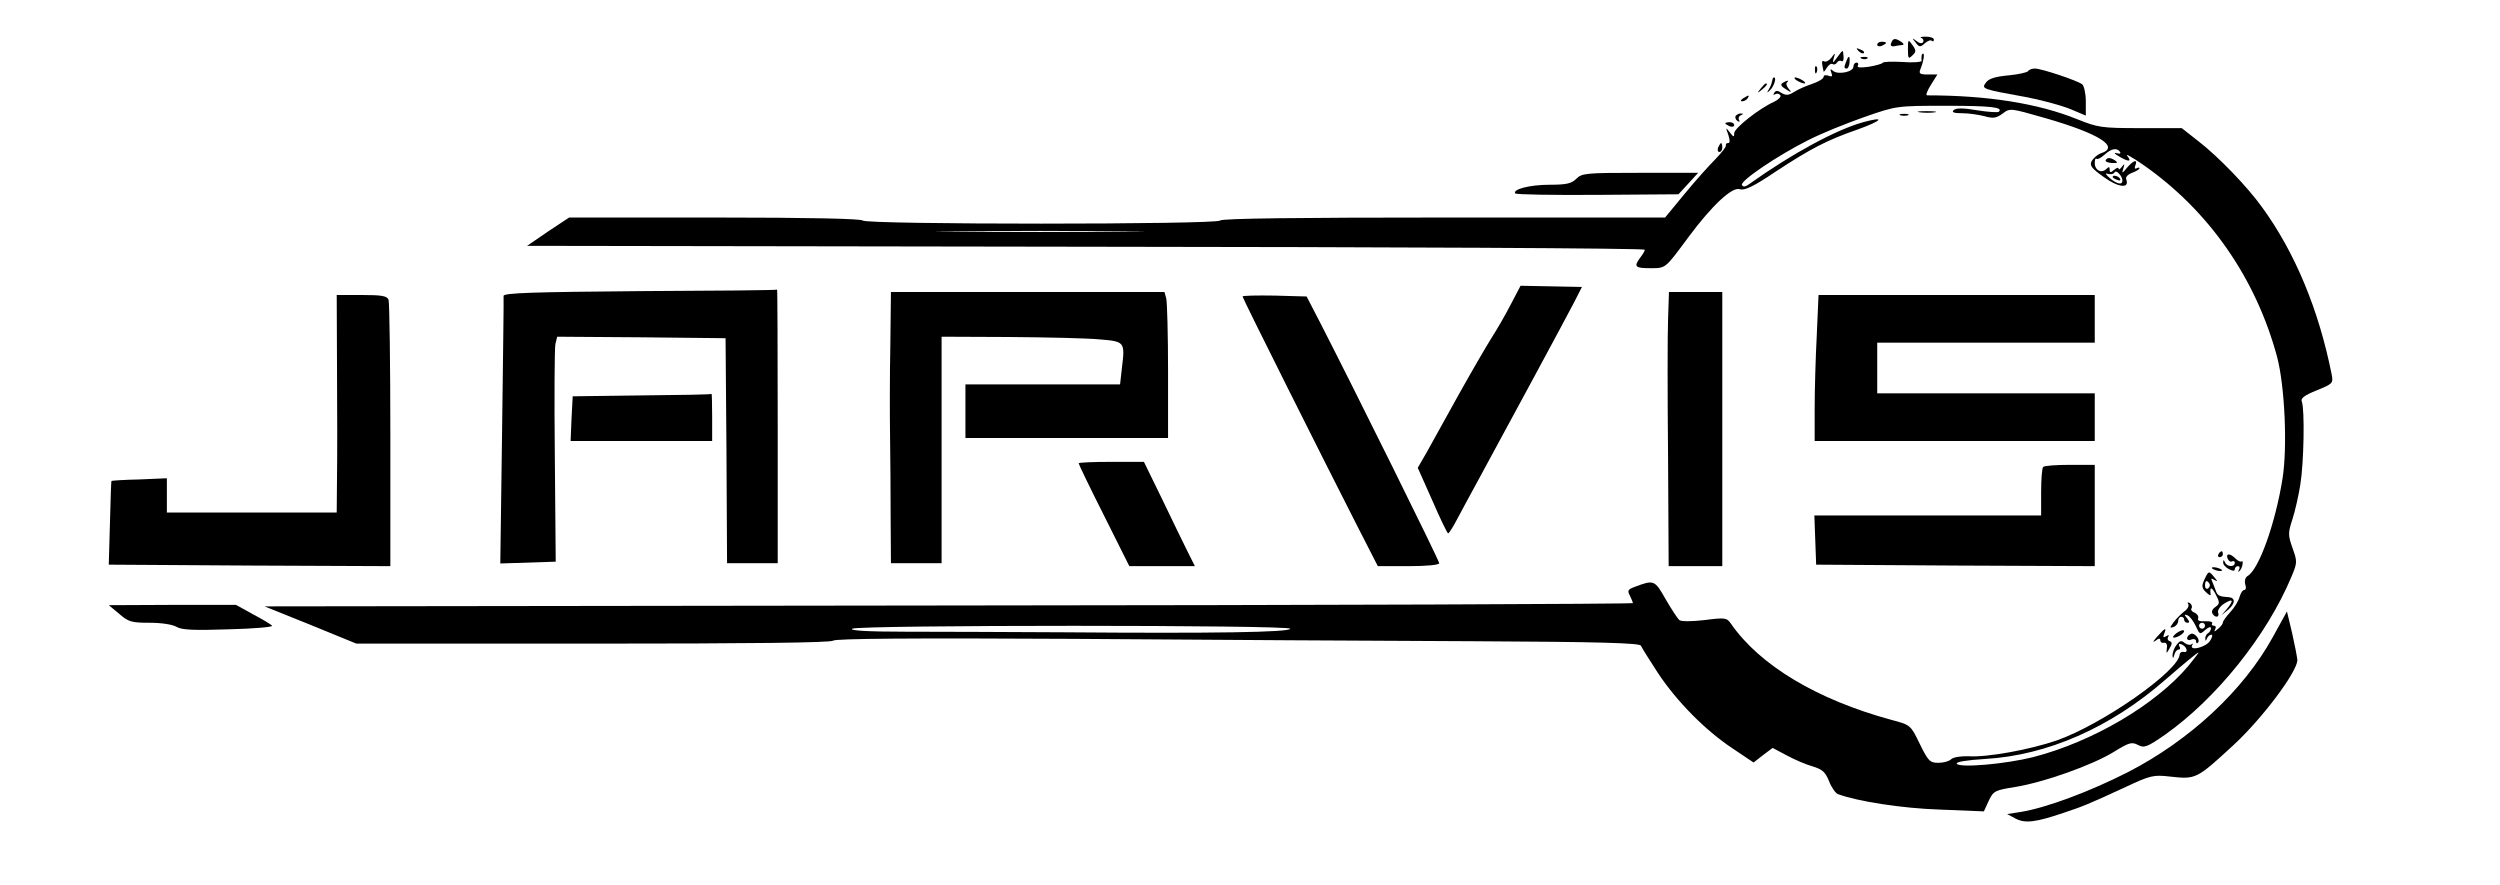 <?xml version="1.0" standalone="no"?>
<!DOCTYPE svg PUBLIC "-//W3C//DTD SVG 20010904//EN"
 "http://www.w3.org/TR/2001/REC-SVG-20010904/DTD/svg10.dtd">
<svg version="1.0" xmlns="http://www.w3.org/2000/svg"
 width="839pt" height="297pt" viewBox="0 0 839 297"
 preserveAspectRatio="xMidYMid meet">

<g transform="translate(0,297) scale(0.1,-0.1)"
fill="#000000" stroke="none">
<path d="M6448 2843 c6 -3 9 -9 6 -14 -3 -6 -12 -5 -22 3 -15 12 -16 11 -3 -5
12 -16 16 -16 31 -2 9 8 20 12 23 8 4 -3 7 -2 7 4 0 6 -12 10 -27 10 -16 0
-22 -2 -15 -4z"/>
<path d="M6347 2826 c-4 -9 0 -13 11 -11 9 2 22 4 27 4 6 1 3 6 -5 11 -20 13
-27 12 -33 -4z"/>
<path d="M6403 2804 c0 -31 2 -33 15 -20 13 12 13 17 0 35 -14 20 -15 19 -15
-15z"/>
<path d="M6300 2820 c0 -5 7 -7 15 -4 8 4 15 8 15 10 0 2 -7 4 -15 4 -8 0 -15
-4 -15 -10z"/>
<path d="M6237 2799 c7 -7 15 -10 18 -7 3 3 -2 9 -12 12 -14 6 -15 5 -6 -5z"/>
<path d="M6166 2778 c-15 -21 -17 -21 -12 -3 6 19 5 19 -8 1 -8 -10 -19 -15
-24 -12 -9 5 -9 -2 -2 -34 0 -3 5 3 11 13 6 9 14 15 19 12 5 -3 11 -1 15 5 4
6 10 8 15 5 5 -3 8 4 7 15 -2 25 -1 25 -21 -2z"/>
<path d="M6449 2783 c-1 -5 -1 -12 0 -17 1 -4 -28 -7 -63 -4 -36 2 -67 1 -68
-3 -2 -3 -22 -9 -46 -13 -29 -4 -41 -3 -37 4 3 5 1 10 -4 10 -6 0 -11 -6 -11
-14 0 -17 -51 -28 -68 -14 -9 8 -11 7 -6 -6 5 -12 2 -15 -10 -10 -9 3 -16 2
-16 -4 0 -6 -17 -16 -37 -23 -21 -7 -49 -19 -61 -27 -19 -12 -28 -13 -43 -4
-13 9 -20 9 -25 0 -4 -6 -3 -8 4 -4 6 3 13 2 17 -4 3 -5 -7 -15 -22 -22 -49
-22 -133 -88 -133 -105 0 -14 -2 -14 -15 3 -14 18 -14 17 -5 -8 6 -18 6 -28 0
-28 -6 0 -9 -3 -8 -8 2 -4 -14 -24 -34 -45 -21 -21 -68 -73 -104 -117 l-66
-80 -743 0 c-485 0 -746 -3 -750 -10 -9 -14 -1191 -14 -1200 0 -4 6 -180 10
-496 10 l-489 0 -71 -47 -70 -48 1876 -3 c1031 -1 1875 -5 1875 -10 0 -4 -7
-16 -15 -26 -23 -31 -18 -36 33 -36 53 0 49 -3 129 105 78 105 146 169 172
160 16 -5 46 9 120 59 119 78 171 105 274 141 84 30 97 46 20 25 -90 -25 -237
-104 -383 -208 -12 -9 -20 -10 -24 -3 -8 13 121 100 223 151 43 22 127 56 187
77 109 38 109 38 276 38 151 0 192 -5 176 -20 -3 -3 -36 -1 -73 5 -47 8 -71 8
-79 0 -7 -7 2 -10 30 -10 21 0 55 -5 74 -10 29 -8 39 -7 61 9 25 19 26 18 142
-15 184 -53 254 -98 186 -119 -10 -4 -23 -15 -29 -25 -8 -15 -2 -24 40 -54 48
-35 87 -40 76 -9 -4 8 4 17 19 23 14 5 25 12 25 15 0 4 -4 3 -10 0 -6 -3 -7 1
-4 9 9 23 -5 19 -27 -6 -17 -21 -19 -21 -13 -3 5 16 4 17 -5 5 -6 -8 -11 -11
-11 -6 0 5 -7 3 -15 -4 -12 -10 -15 -10 -15 1 0 10 -3 10 -11 2 -16 -16 -39
-5 -39 20 0 11 3 18 6 14 3 -3 15 3 27 14 23 21 42 24 52 9 3 -6 -1 -7 -12 -4
-10 3 -7 -2 7 -10 33 -20 46 -20 29 1 -8 9 16 -4 52 -29 222 -154 380 -382
451 -646 26 -99 35 -304 18 -409 -24 -150 -79 -304 -117 -326 -8 -5 -11 -16
-8 -28 4 -10 2 -19 -3 -19 -6 0 -12 -10 -16 -23 -3 -13 -17 -36 -31 -51 -14
-15 -25 -31 -25 -35 0 -5 -8 -15 -17 -22 -11 -10 -14 -10 -9 -1 4 7 2 12 -4
12 -6 0 -9 4 -6 8 3 5 -8 8 -23 7 -19 -1 -27 2 -24 10 2 7 -3 15 -12 19 -9 3
-14 10 -10 15 3 5 0 13 -6 17 -7 4 -9 3 -5 -4 3 -6 -3 -17 -15 -25 -11 -9 -27
-25 -35 -36 -13 -18 -13 -20 1 -15 8 3 15 12 15 20 0 8 5 14 10 14 6 0 10 -4
10 -10 0 -5 5 -10 11 -10 8 0 7 5 -1 15 -11 13 -10 14 1 10 8 -3 20 -19 28
-36 13 -29 14 -29 32 -13 10 9 19 12 19 6 0 -6 -4 -14 -10 -17 -5 -3 -10 -12
-9 -18 0 -9 2 -9 6 1 2 6 9 12 14 12 6 0 3 -10 -5 -22 -15 -21 -70 -34 -59
-13 4 5 3 7 -2 3 -4 -4 -15 -2 -23 4 -11 10 -17 8 -28 -7 -8 -10 -13 -26 -13
-34 1 -13 2 -12 6 1 2 10 9 18 14 18 6 0 7 5 3 11 -4 7 -1 10 6 7 18 -6 26
-29 9 -26 -7 2 -13 -2 -14 -8 -2 -55 -259 -235 -413 -289 -87 -30 -231 -57
-295 -53 -26 1 -52 -3 -59 -10 -7 -7 -26 -12 -43 -12 -28 0 -34 6 -62 63 -31
64 -31 64 -95 81 -250 68 -442 183 -539 323 -14 20 -19 21 -89 12 -44 -5 -78
-5 -84 0 -6 5 -27 37 -46 70 -37 65 -39 66 -105 41 -22 -8 -24 -13 -15 -29 5
-11 10 -22 10 -25 0 -3 -1033 -7 -2296 -8 l-2296 -3 154 -62 154 -63 795 0
c529 0 798 3 805 10 7 7 270 9 805 6 437 -3 1043 -7 1348 -8 421 -2 555 -6
558 -15 3 -7 28 -47 56 -90 64 -97 160 -194 252 -255 l70 -47 32 25 32 24 47
-25 c26 -14 65 -31 87 -37 33 -10 43 -19 55 -49 8 -21 22 -41 30 -44 64 -24
215 -48 343 -52 l147 -6 16 35 c16 34 21 36 90 47 97 16 257 73 329 117 52 32
61 35 82 24 21 -11 30 -8 92 35 172 122 340 331 423 529 20 48 20 51 4 96 -15
43 -16 50 -1 96 9 27 21 80 27 118 12 74 15 252 5 278 -5 11 8 21 50 38 54 22
56 24 50 54 -43 216 -123 409 -233 560 -51 71 -147 170 -214 222 l-56 44 -139
0 c-131 0 -142 2 -212 30 -131 53 -301 80 -504 80 -5 0 1 16 13 35 l22 35 -32
0 c-27 0 -31 3 -25 18 10 24 15 52 9 52 -2 0 -5 -3 -5 -7z m671 -427 c-5 -5
-21 1 -37 14 -15 13 -20 20 -11 17 10 -3 20 -2 24 4 3 6 11 3 19 -8 8 -10 10
-22 5 -27z m-3347 -163 c-156 -2 -410 -2 -565 0 -156 1 -29 2 282 2 311 0 438
-1 283 -2z m3627 -1323 c0 -5 -4 -10 -10 -10 -5 0 -10 5 -10 10 0 6 5 10 10
10 6 0 10 -4 10 -10z m-3070 -10 c0 -12 -256 -16 -757 -12 -188 1 -429 2 -535
2 -128 0 -188 4 -178 10 21 13 1470 13 1470 0z m3014 -125 c-110 -130 -320
-254 -521 -306 -92 -23 -247 -37 -256 -22 -4 6 32 12 96 16 207 12 420 105
603 265 67 58 108 92 112 92 2 0 -14 -20 -34 -45z"/>
<path d="M7090 2376 c0 -2 7 -7 16 -10 8 -3 12 -2 9 4 -6 10 -25 14 -25 6z"/>
<path d="M6196 2764 c-8 -20 -8 -24 2 -24 4 0 8 9 9 20 2 24 -3 26 -11 4z"/>
<path d="M6248 2773 c7 -3 16 -2 19 1 4 3 -2 6 -13 5 -11 0 -14 -3 -6 -6z"/>
<path d="M6091 2734 c0 -11 3 -14 6 -6 3 7 2 16 -1 19 -3 4 -6 -2 -5 -13z"/>
<path d="M6806 2731 c-3 -4 -33 -11 -66 -14 -44 -4 -66 -11 -75 -24 -16 -21
-14 -22 130 -48 50 -9 116 -27 148 -39 l57 -24 0 48 c0 26 -6 52 -12 57 -17
13 -137 53 -159 53 -10 0 -20 -4 -23 -9z"/>
<path d="M5949 2705 c-1 -3 -2 -8 -3 -12 -1 -5 -5 -15 -10 -23 -7 -12 -6 -13
4 -3 13 12 23 43 14 43 -2 0 -5 -2 -5 -5z"/>
<path d="M6030 2700 c8 -5 20 -10 25 -10 6 0 3 5 -5 10 -8 5 -19 10 -25 10 -5
0 -3 -5 5 -10z"/>
<path d="M5983 2692 c-9 -5 -6 -12 10 -21 19 -13 21 -12 10 1 -7 8 -10 18 -6
21 9 9 1 8 -14 -1z"/>
<path d="M5909 2673 c-13 -16 -12 -17 4 -4 16 13 21 21 13 21 -2 0 -10 -8 -17
-17z"/>
<path d="M5850 2640 c-9 -6 -10 -10 -3 -10 6 0 15 5 18 10 8 12 4 12 -15 0z"/>
<path d="M6443 2593 c15 -2 37 -2 50 0 12 2 0 4 -28 4 -27 0 -38 -2 -22 -4z"/>
<path d="M5825 2581 c-3 -5 0 -13 6 -17 7 -4 9 -3 5 4 -3 5 0 13 6 15 9 4 10
6 1 6 -6 1 -14 -3 -18 -8z"/>
<path d="M6378 2583 c6 -2 18 -2 25 0 6 3 1 5 -13 5 -14 0 -19 -2 -12 -5z"/>
<path d="M5790 2556 c0 -2 7 -6 15 -10 8 -3 15 -1 15 4 0 6 -7 10 -15 10 -8 0
-15 -2 -15 -4z"/>
<path d="M5766 2475 c-3 -8 -1 -15 4 -15 6 0 10 7 10 15 0 8 -2 15 -4 15 -2 0
-6 -7 -10 -15z"/>
<path d="M7067 2433 c-3 -5 6 -9 20 -10 19 -1 22 1 12 8 -17 11 -26 11 -32 2z"/>
<path d="M5290 2370 c-16 -16 -33 -20 -90 -20 -65 0 -124 -15 -115 -29 2 -4
126 -6 276 -5 l272 2 33 36 33 36 -195 0 c-181 0 -195 -1 -214 -20z"/>
<path d="M5070 1948 c-18 -35 -47 -85 -65 -113 -17 -27 -67 -113 -110 -190
-43 -77 -91 -164 -107 -193 l-30 -52 49 -110 c26 -60 50 -110 53 -110 3 0 18
24 33 53 15 28 45 84 66 122 107 197 301 556 324 601 l26 51 -103 2 -103 2
-33 -63z"/>
<path d="M2148 1993 c-357 -3 -458 -6 -458 -16 1 -6 -2 -211 -5 -455 l-6 -443
93 3 93 3 -3 354 c-2 194 -1 364 2 377 l6 24 283 -2 282 -3 3 -377 2 -378 85
0 85 0 0 460 c0 253 -1 459 -2 458 -2 -2 -209 -4 -460 -5z"/>
<path d="M2988 1813 c-2 -98 -2 -234 -1 -303 1 -69 2 -194 2 -277 l1 -153 85
0 85 0 0 380 0 380 228 -1 c125 -1 261 -4 302 -8 85 -7 86 -8 75 -97 l-6 -54
-260 0 -259 0 0 -90 0 -90 340 0 340 0 0 223 c0 122 -3 232 -6 245 l-6 22
-459 0 -459 0 -2 -177z"/>
<path d="M5598 1898 c-2 -51 -2 -258 0 -460 l2 -368 90 0 90 0 0 460 0 460
-90 0 -89 0 -3 -92z"/>
<path d="M1131 1733 c1 -137 1 -301 0 -365 l-1 -118 -285 0 -285 0 0 58 0 57
-92 -4 c-51 -1 -94 -4 -94 -5 -1 0 -3 -64 -5 -141 l-4 -140 473 -3 472 -2 0
439 c0 242 -3 446 -6 455 -5 13 -23 16 -90 16 l-84 0 1 -247z"/>
<path d="M4170 1975 c0 -6 269 -543 391 -782 l63 -123 103 0 c61 0 103 4 103
10 0 9 -293 600 -401 810 l-44 85 -107 3 c-60 1 -108 0 -108 -3z"/>
<path d="M6097 1843 c-4 -75 -7 -185 -7 -245 l0 -108 470 0 470 0 0 80 0 80
-365 0 -365 0 0 85 0 85 365 0 365 0 0 80 0 80 -463 0 -464 0 -6 -137z"/>
<path d="M2153 1643 l-231 -3 -4 -75 -3 -75 238 0 237 0 0 80 c0 44 -1 79 -2
78 -2 -2 -107 -4 -235 -5z"/>
<path d="M3620 1415 c0 -3 38 -82 85 -175 l85 -170 110 0 110 0 -24 48 c-13
26 -51 104 -85 175 l-62 127 -109 0 c-61 0 -110 -2 -110 -5z"/>
<path d="M6857 1403 c-4 -3 -7 -42 -7 -85 l0 -78 -380 0 -381 0 3 -82 3 -83
468 -3 467 -2 0 170 0 170 -83 0 c-46 0 -87 -3 -90 -7z"/>
<path d="M7445 1110 c-3 -5 -1 -10 4 -10 6 0 11 5 11 10 0 6 -2 10 -4 10 -3 0
-8 -4 -11 -10z"/>
<path d="M7476 1095 c4 -8 10 -12 15 -9 5 3 9 0 9 -5 0 -15 -27 -14 -33 2 -4
9 -6 9 -6 0 -1 -7 8 -17 19 -23 14 -7 20 -7 20 0 0 5 5 10 11 10 5 0 7 -6 3
-12 -4 -7 -3 -9 1 -5 5 4 10 15 11 23 1 9 0 13 -3 10 -3 -3 -12 1 -20 9 -19
19 -34 19 -27 0z"/>
<path d="M7424 1062 c4 -3 14 -7 22 -8 9 -1 13 0 10 4 -4 3 -14 7 -22 8 -9 1
-13 0 -10 -4z"/>
<path d="M7398 1025 c-10 -21 -9 -29 6 -43 9 -9 16 -12 15 -7 -4 27 3 27 17 0
14 -27 14 -31 -1 -42 -10 -6 -14 -16 -10 -22 9 -16 25 -13 19 3 -3 7 6 21 20
30 30 19 34 12 9 -18 l-18 -21 23 19 c24 21 25 40 1 42 -32 2 -37 5 -43 22 -3
9 -9 23 -12 31 -5 10 -3 11 7 5 12 -7 12 -5 0 9 -18 22 -19 22 -33 -8z m17
-14 c3 -5 1 -12 -5 -16 -5 -3 -10 1 -10 9 0 18 6 21 15 7z"/>
<path d="M400 910 c31 -27 41 -30 102 -30 41 0 78 -6 91 -14 17 -10 56 -12
175 -8 85 2 150 8 145 12 -4 5 -33 22 -65 39 l-56 31 -214 0 -213 -1 35 -29z"/>
<path d="M7627 831 c-98 -178 -277 -345 -487 -453 -126 -64 -272 -119 -359
-133 l-45 -7 28 -15 c32 -17 67 -13 161 19 66 22 79 27 209 87 83 39 94 41
147 35 89 -10 90 -9 213 104 98 90 216 248 216 287 -1 11 -9 52 -18 92 l-17
71 -48 -87z"/>
<path d="M7239 833 c-13 -15 -16 -21 -6 -14 11 9 17 10 17 2 0 -6 6 -10 13 -8
7 1 11 -6 9 -18 -2 -20 -2 -20 9 -1 9 15 9 21 1 24 -7 2 -9 9 -6 14 5 7 2 8
-6 3 -10 -6 -12 -4 -7 8 9 23 4 21 -24 -10z"/>
<path d="M7304 845 c-10 -8 -14 -14 -9 -15 15 0 40 18 34 24 -3 3 -14 -1 -25
-9z"/>
<path d="M7353 843 c-7 -3 -13 -9 -13 -15 0 -6 7 -8 15 -4 8 3 15 0 15 -6 0
-6 3 -9 6 -5 10 9 -10 34 -23 30z"/>
</g>
</svg>
